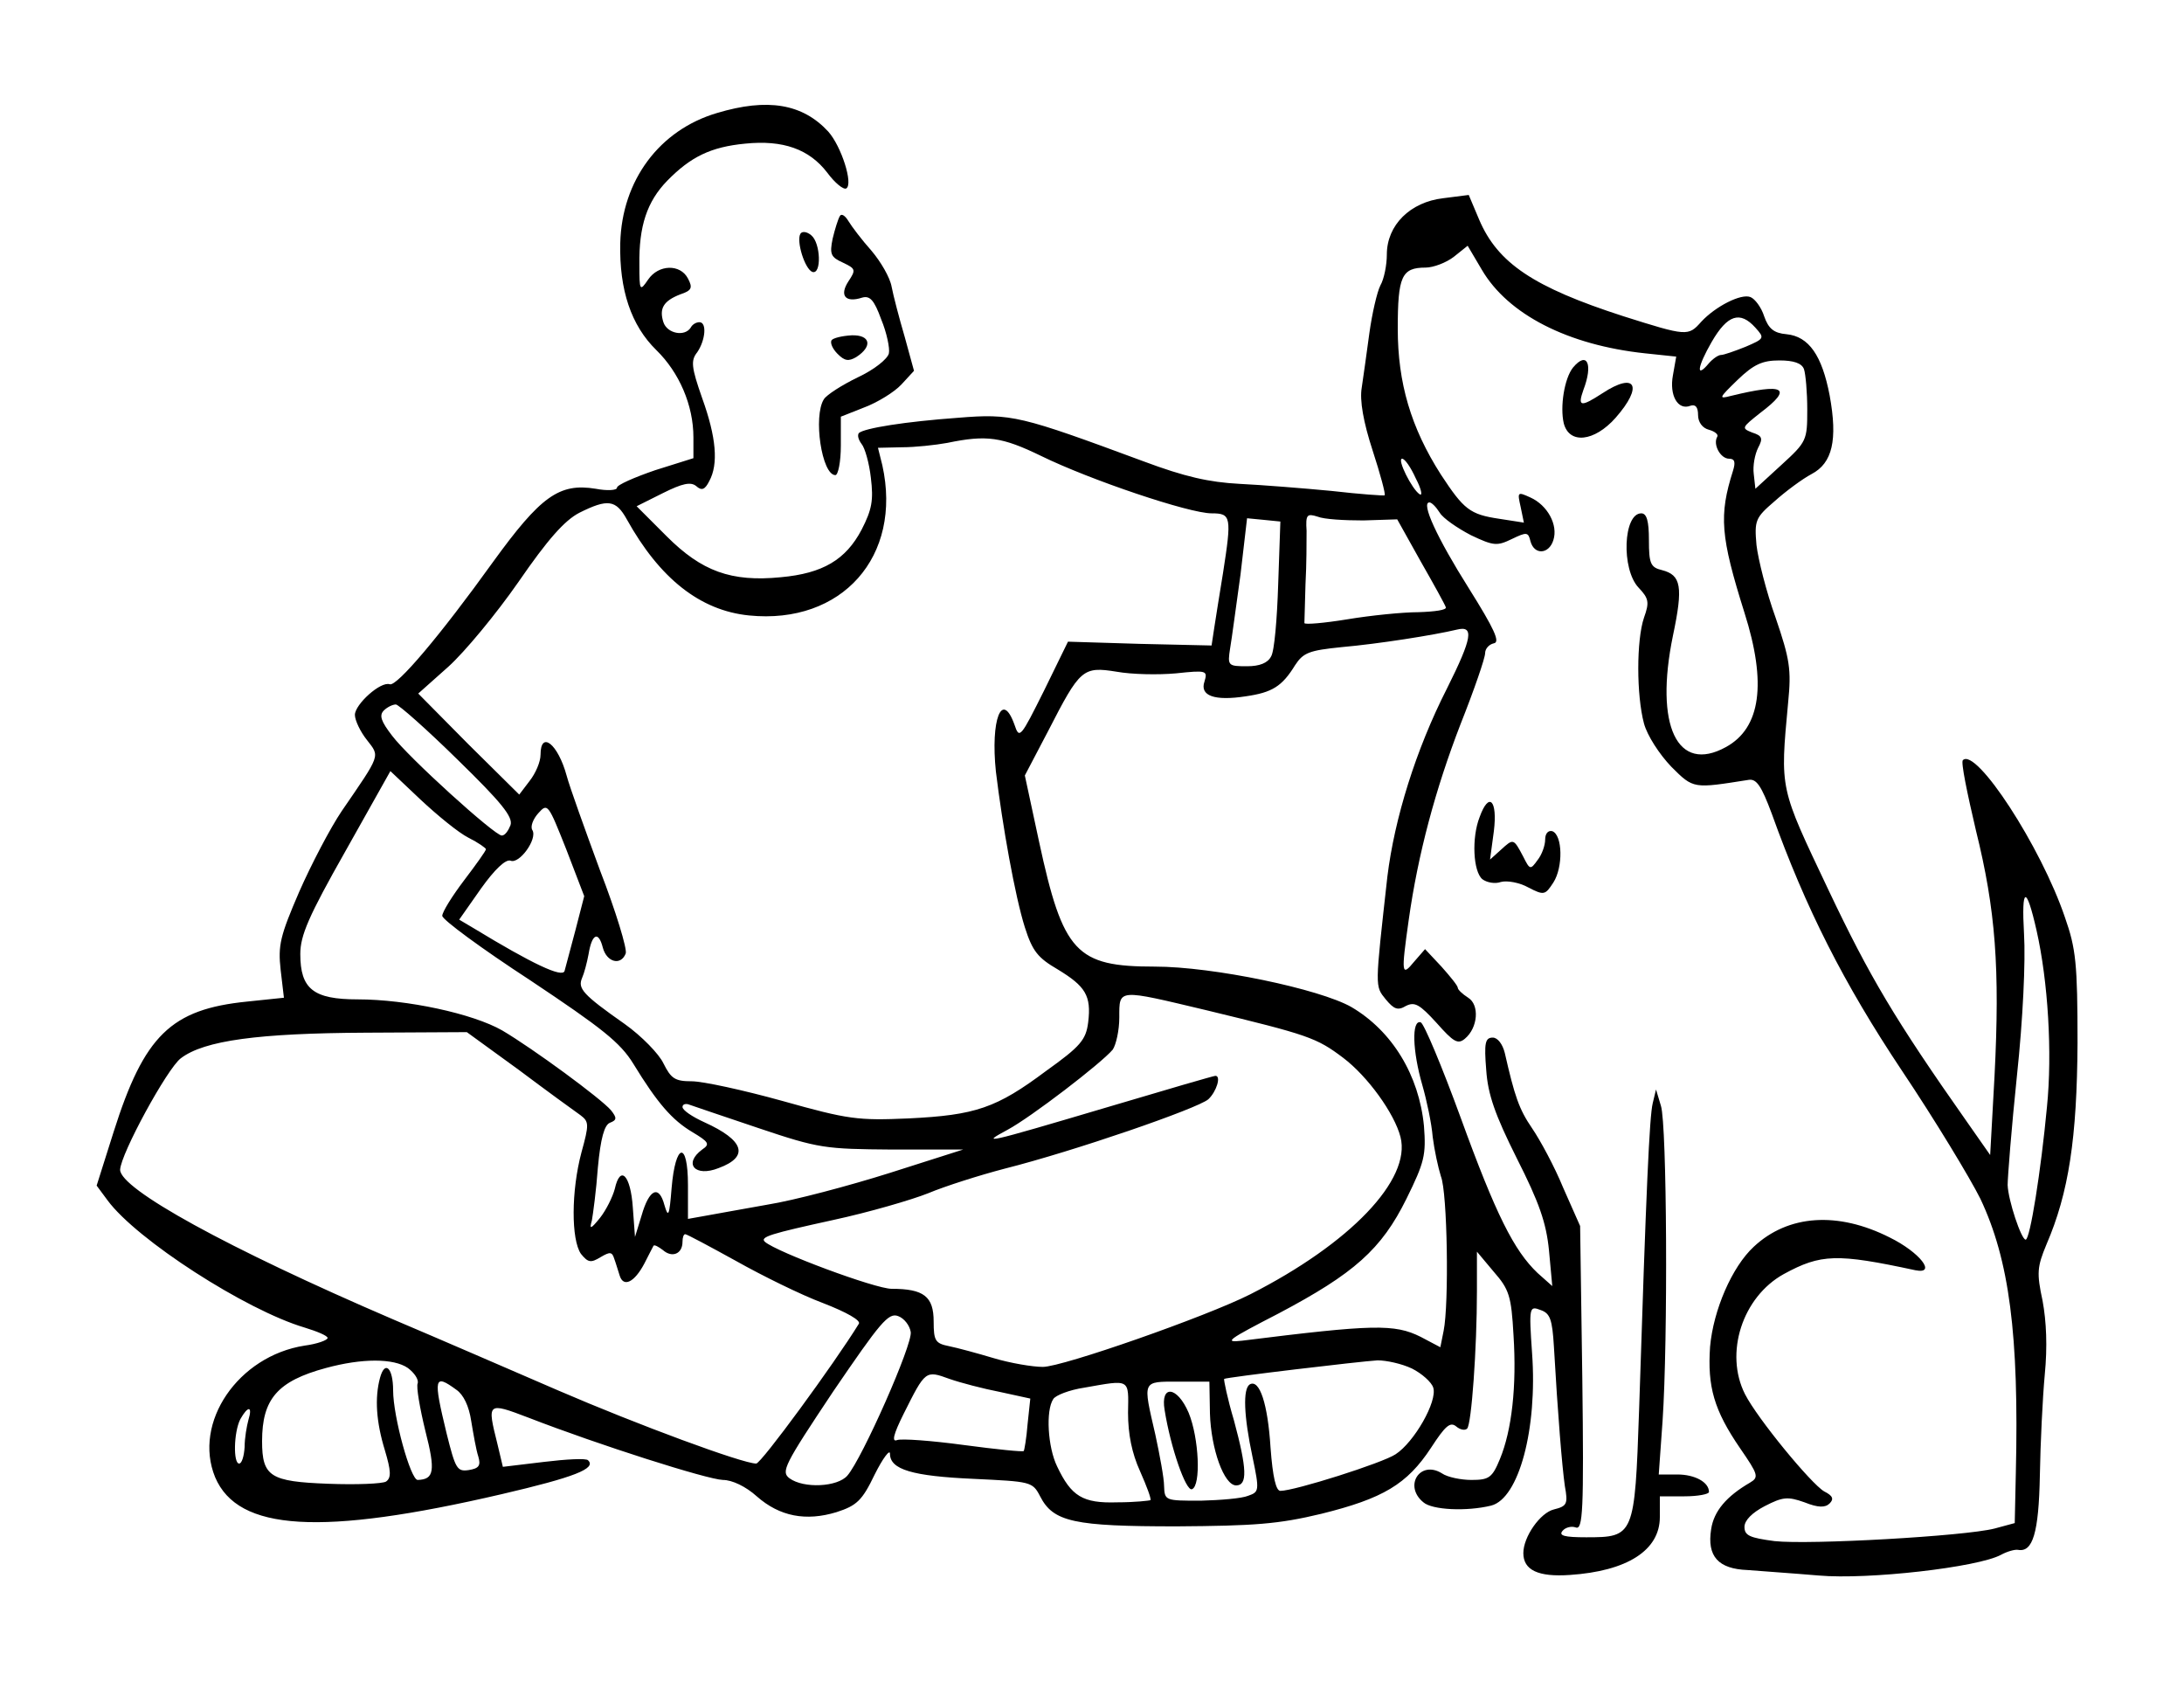 <?xml version="1.0" standalone="no"?>
<!DOCTYPE svg PUBLIC "-//W3C//DTD SVG 20010904//EN"
 "http://www.w3.org/TR/2001/REC-SVG-20010904/DTD/svg10.dtd">
<svg version="1.0" xmlns="http://www.w3.org/2000/svg"
 width="400pt" height="308pt" viewBox="0 0 400 308"
 preserveAspectRatio="xMidYMid meet">

<g transform="translate(0,308) scale(0.1,-0.1)"
fill="#000000" stroke="none">
<path d="M1313 2873 c-105 -31 -174 -123 -177 -238 -2 -86 20 -151 66 -196 42
-41 68 -101 68 -160 l0 -38 -70 -22 c-38 -13 -70 -27 -70 -32 0 -5 -18 -6 -39
-2 -67 11 -101 -14 -188 -134 -97 -135 -176 -228 -189 -224 -17 6 -64 -37 -64
-56 0 -10 10 -31 22 -46 24 -31 26 -25 -46 -130 -21 -31 -56 -98 -78 -148 -35
-81 -39 -98 -34 -143 l6 -51 -67 -7 c-140 -14 -189 -62 -245 -239 l-31 -98 20
-27 c53 -72 253 -201 361 -233 23 -7 42 -15 42 -19 0 -4 -19 -11 -42 -14 -122
-19 -205 -141 -164 -241 42 -99 194 -108 525 -31 133 31 174 47 158 62 -3 4
-40 2 -81 -3 l-75 -9 -10 42 c-19 76 -19 77 57 48 129 -50 327 -113 356 -114
17 0 42 -12 62 -30 42 -37 90 -46 146 -29 37 12 47 21 70 69 15 30 28 47 28
38 0 -29 41 -41 153 -46 105 -5 108 -5 122 -32 24 -47 62 -55 250 -55 142 1
186 4 265 23 113 28 157 54 201 121 26 40 35 48 46 39 7 -6 16 -8 20 -4 8 7
18 147 18 252 l0 72 31 -37 c28 -32 32 -44 36 -116 6 -93 -3 -174 -25 -227
-14 -34 -20 -38 -52 -38 -19 0 -44 5 -54 12 -40 25 -71 -23 -34 -53 16 -14 79
-17 124 -6 51 13 85 141 75 279 -6 86 -5 87 16 79 17 -6 21 -17 24 -67 7 -123
15 -220 20 -255 6 -33 4 -37 -20 -43 -25 -6 -56 -50 -56 -80 0 -31 27 -44 85
-40 105 7 165 45 165 106 l0 38 45 0 c25 0 45 4 45 8 0 18 -26 32 -58 32 l-34
0 7 98 c10 149 8 543 -3 577 l-9 30 -6 -25 c-6 -24 -12 -156 -25 -562 -8 -231
-9 -233 -97 -233 -40 0 -51 3 -43 12 5 6 16 9 24 6 13 -5 15 30 12 273 l-4
279 -31 70 c-16 39 -42 87 -57 109 -24 35 -32 59 -50 138 -4 16 -13 28 -22 28
-14 0 -16 -10 -12 -59 3 -45 16 -82 56 -162 41 -81 54 -118 59 -169 l6 -65
-27 24 c-43 41 -76 106 -141 285 -34 93 -67 172 -73 174 -17 5 -15 -53 3 -115
8 -28 17 -70 19 -95 3 -24 10 -56 15 -72 12 -29 15 -234 5 -283 l-6 -30 -36
19 c-48 24 -87 23 -327 -7 -35 -4 -26 2 67 50 138 73 188 117 234 210 33 67
36 80 32 133 -9 93 -58 174 -133 218 -58 33 -253 74 -360 74 -144 0 -168 25
-212 229 l-26 121 43 82 c58 113 63 118 125 108 28 -5 76 -6 109 -3 56 6 58 5
52 -15 -9 -26 18 -36 76 -27 48 7 66 18 90 57 15 23 26 27 85 33 68 6 169 22
211 32 32 8 29 -14 -18 -108 -57 -112 -96 -238 -109 -344 -23 -206 -23 -200
-3 -225 15 -18 22 -21 37 -12 16 8 25 3 56 -31 31 -35 39 -40 52 -29 24 20 27
62 6 75 -11 7 -19 15 -19 18 0 4 -14 21 -30 39 l-30 32 -20 -23 c-23 -28 -24
-23 -10 76 17 121 49 240 95 359 25 63 45 121 45 130 0 8 7 16 16 18 12 2 1
26 -46 101 -58 92 -88 157 -72 157 4 0 12 -8 19 -19 6 -10 32 -28 57 -41 42
-20 48 -20 75 -7 27 13 30 13 34 -4 7 -26 34 -24 42 2 9 28 -11 64 -42 78 -24
11 -24 10 -18 -17 l6 -29 -45 7 c-54 8 -65 17 -107 81 -55 86 -79 168 -79 267
0 96 7 112 51 112 14 0 38 9 52 20 l25 20 26 -44 c48 -82 158 -138 299 -153
l57 -6 -6 -34 c-7 -37 9 -65 32 -56 9 3 14 -2 14 -17 0 -13 8 -24 20 -27 11
-3 18 -9 15 -13 -8 -14 6 -40 22 -40 10 0 12 -6 7 -22 -26 -82 -23 -120 21
-260 41 -129 30 -211 -34 -246 -89 -49 -131 39 -97 204 19 90 15 111 -20 120
-21 5 -24 12 -24 55 0 35 -4 49 -14 49 -33 0 -37 -102 -5 -136 19 -20 20 -27
10 -55 -14 -41 -14 -142 0 -194 6 -22 28 -56 50 -79 41 -41 40 -40 142 -24 14
2 23 -11 42 -62 62 -173 132 -311 238 -470 61 -91 125 -197 144 -235 53 -112
71 -249 65 -502 l-2 -92 -37 -10 c-55 -14 -339 -30 -403 -23 -45 6 -55 10 -55
26 0 12 14 26 37 38 33 17 42 18 73 7 25 -10 38 -10 46 -2 8 8 6 14 -10 22
-24 14 -122 133 -145 178 -38 75 -5 178 71 220 68 37 97 38 241 7 40 -8 8 33
-47 60 -95 48 -186 42 -249 -17 -40 -37 -74 -116 -80 -183 -5 -73 7 -116 55
-186 33 -48 35 -53 18 -63 -43 -25 -66 -52 -71 -85 -8 -50 13 -73 67 -75 24
-2 83 -6 130 -10 90 -8 292 15 334 38 11 6 25 10 31 9 27 -5 38 31 40 136 1
59 5 142 9 185 5 51 3 97 -4 135 -11 51 -10 62 7 103 41 95 56 195 57 369 0
146 -3 173 -23 230 -44 130 -163 312 -187 288 -4 -3 8 -61 24 -129 36 -145 44
-252 34 -449 l-8 -145 -42 60 c-133 189 -179 267 -254 425 -90 190 -89 182
-74 344 6 60 3 79 -23 155 -17 47 -32 107 -35 133 -4 45 -2 50 33 80 20 18 51
41 68 50 38 20 48 62 33 144 -14 73 -38 108 -79 112 -23 2 -33 10 -41 33 -5
16 -17 32 -25 35 -17 7 -64 -17 -90 -45 -24 -27 -26 -27 -143 10 -164 53 -230
97 -264 177 l-19 45 -47 -6 c-60 -7 -103 -49 -103 -103 0 -19 -5 -45 -12 -57
-6 -12 -15 -51 -20 -87 -5 -36 -11 -81 -14 -100 -4 -23 3 -63 20 -115 14 -43
24 -80 22 -82 -1 -1 -45 2 -97 8 -52 5 -128 11 -169 13 -56 3 -100 13 -175 41
-227 84 -242 88 -340 80 -97 -7 -172 -19 -182 -28 -3 -4 -1 -12 5 -20 6 -7 14
-35 17 -62 5 -41 2 -58 -17 -95 -29 -55 -71 -80 -148 -87 -91 -9 -145 11 -209
75 l-55 55 48 24 c36 18 51 21 61 13 10 -9 16 -7 24 9 17 31 13 80 -13 152
-20 57 -21 69 -9 84 15 22 18 55 4 55 -6 0 -13 -4 -16 -10 -11 -17 -43 -11
-50 10 -8 25 0 39 31 51 21 7 23 12 14 29 -14 27 -54 26 -73 -2 -15 -22 -16
-21 -16 27 -1 71 14 116 51 154 43 44 80 62 143 68 69 7 117 -10 150 -53 14
-19 30 -32 35 -29 13 8 -9 77 -33 104 -47 51 -111 62 -204 34z m1902 -393 c17
-19 17 -20 -18 -35 -20 -8 -40 -15 -45 -15 -5 0 -15 -7 -22 -15 -25 -30 -21
-6 5 39 29 50 52 57 80 26z m89 -76 c3 -9 6 -42 6 -74 0 -56 -1 -59 -47 -101
l-48 -44 -3 27 c-2 15 2 36 8 48 9 17 8 22 -11 28 -20 8 -19 9 15 36 61 46 44
55 -54 31 -23 -6 -22 -4 12 29 30 29 46 36 77 36 26 0 41 -5 45 -16z m-1397
-159 c90 -44 271 -105 312 -105 36 0 37 -6 21 -109 -6 -36 -13 -81 -16 -100
l-5 -33 -132 3 -131 4 -44 -90 c-43 -86 -45 -89 -54 -62 -23 64 -44 9 -34 -86
12 -99 35 -228 53 -285 14 -44 24 -56 60 -77 51 -31 62 -48 56 -97 -4 -32 -14
-44 -77 -89 -91 -68 -129 -81 -252 -87 -93 -4 -110 -2 -231 32 -72 20 -146 36
-166 36 -31 0 -38 5 -52 33 -8 17 -40 50 -71 72 -77 54 -86 65 -78 84 4 9 9
28 12 44 6 37 18 43 26 12 7 -27 33 -34 42 -11 3 8 -18 77 -47 152 -28 76 -56
154 -61 173 -16 59 -48 84 -48 39 0 -13 -9 -34 -20 -48 l-19 -25 -93 92 -92
93 55 49 c30 27 88 97 129 156 53 77 84 112 111 126 52 26 67 24 87 -12 60
-108 134 -167 224 -176 170 -17 281 108 244 275 l-8 32 44 1 c24 0 61 4 83 8
72 15 100 11 172 -24z m686 -41 c10 -19 13 -33 7 -29 -14 9 -42 65 -32 65 5 0
16 -16 25 -36z m-96 -77 l62 2 43 -77 c24 -42 45 -80 46 -84 2 -5 -20 -8 -50
-9 -29 0 -88 -6 -130 -13 -43 -7 -78 -10 -79 -7 0 3 1 35 2 71 2 36 2 80 2 98
-2 30 1 32 20 26 12 -5 50 -7 84 -7z m-156 -117 c-2 -63 -7 -123 -13 -132 -6
-12 -21 -18 -44 -18 -35 0 -36 1 -31 33 3 17 11 78 19 135 l12 103 31 -3 30
-3 -4 -115z m-1503 -321 c80 -78 102 -105 97 -120 -4 -10 -10 -19 -16 -19 -13
0 -171 143 -201 183 -20 26 -24 37 -15 46 6 6 16 11 22 11 5 0 56 -45 113
-101z m20 -143 c18 -9 32 -19 32 -21 0 -3 -18 -28 -40 -57 -22 -29 -40 -58
-40 -65 0 -7 72 -60 161 -118 132 -88 165 -114 189 -153 44 -72 71 -103 108
-125 30 -18 33 -22 18 -32 -35 -26 -13 -51 30 -34 57 21 47 51 -26 84 -22 10
-40 22 -40 28 0 5 6 7 13 4 6 -2 64 -22 127 -43 110 -37 121 -38 244 -39 l130
0 -135 -43 c-73 -23 -174 -50 -224 -58 -49 -9 -102 -18 -117 -21 l-28 -5 0 62
c0 82 -23 78 -30 -6 -4 -50 -6 -55 -13 -31 -10 38 -28 30 -42 -19 l-12 -39 -4
54 c-4 59 -23 79 -33 34 -4 -15 -16 -39 -27 -53 -17 -21 -20 -22 -15 -5 2 11
8 55 11 97 5 54 12 78 22 82 13 5 13 9 2 23 -19 22 -143 113 -199 146 -54 31
-175 57 -265 57 -81 0 -105 19 -105 83 0 34 15 69 83 189 l82 146 55 -52 c31
-29 70 -61 88 -70z m196 -169 c-9 -34 -18 -68 -20 -75 -4 -13 -59 13 -166 78
l-27 16 40 57 c25 35 45 54 54 51 16 -7 50 40 40 56 -4 6 1 20 11 31 17 19 18
17 51 -66 l33 -86 -16 -62z m2676 -1 c21 -93 29 -224 19 -323 -11 -117 -31
-243 -39 -243 -8 0 -32 72 -33 100 0 14 7 104 17 200 11 103 16 210 13 260 -5
87 4 90 23 6z m-1520 -146 c186 -45 201 -50 250 -87 45 -34 94 -102 105 -145
20 -78 -92 -195 -275 -288 -81 -41 -344 -133 -380 -133 -19 0 -60 7 -90 16
-30 9 -67 19 -82 22 -25 5 -28 10 -28 45 0 46 -18 60 -77 60 -30 0 -210 67
-232 86 -10 9 11 15 125 40 65 14 144 37 174 49 31 13 94 33 140 45 127 32
353 110 373 127 15 14 24 43 13 43 -3 0 -89 -25 -193 -56 -236 -70 -236 -69
-188 -43 43 23 172 122 193 147 6 9 12 35 12 59 0 53 -4 52 160 13z m-1260
-109 c52 -39 103 -76 113 -83 16 -12 16 -17 2 -68 -19 -71 -19 -160 -1 -186
13 -16 18 -17 36 -6 17 10 21 10 25 -3 3 -8 7 -22 10 -31 7 -22 27 -12 45 22
8 16 16 31 17 33 2 2 9 -2 17 -8 17 -15 36 -7 36 15 0 8 2 14 5 14 3 0 44 -22
93 -49 48 -27 119 -62 159 -77 44 -17 70 -32 66 -38 -45 -73 -179 -256 -188
-256 -25 0 -217 71 -363 134 -81 35 -217 94 -302 130 -305 131 -500 239 -500
274 1 29 86 185 111 204 43 33 143 46 339 47 l185 1 95 -69z m718 -480 c4 -22
-89 -232 -116 -263 -18 -21 -80 -24 -106 -5 -16 12 -10 24 80 159 86 126 101
145 119 138 11 -4 21 -17 23 -29z m-921 -66 c12 -9 20 -21 18 -28 -3 -6 4 -46
14 -87 19 -74 16 -89 -14 -90 -13 0 -45 116 -45 164 0 41 -15 56 -24 23 -10
-37 -7 -81 9 -133 11 -37 12 -50 2 -57 -7 -4 -54 -6 -106 -4 -106 4 -121 13
-121 78 0 77 28 110 117 134 66 18 124 18 150 0z m1839 -1 c18 -9 36 -25 39
-35 8 -25 -35 -100 -69 -122 -24 -16 -185 -67 -211 -67 -8 0 -14 25 -18 79 -5
80 -20 126 -38 116 -13 -8 -11 -58 5 -133 13 -62 12 -64 -8 -71 -12 -5 -51 -8
-87 -9 -65 0 -66 0 -67 27 0 14 -8 57 -16 94 -23 100 -25 97 42 97 l57 0 1
-58 c2 -66 26 -132 48 -132 21 0 20 30 -4 119 -12 40 -19 75 -18 76 4 3 248
32 281 34 16 0 44 -6 63 -15z m-754 -43 l55 -12 -5 -47 c-2 -26 -6 -48 -7 -49
-1 -2 -50 3 -110 11 -59 8 -114 12 -122 9 -10 -4 -7 10 12 48 40 80 40 80 84
64 20 -7 62 -18 93 -24z m-996 4 c13 -9 23 -30 27 -57 4 -24 9 -53 13 -65 5
-17 1 -22 -18 -25 -21 -3 -24 3 -40 67 -25 103 -23 110 18 80z m1230 -42 c0
-39 7 -74 22 -107 12 -27 21 -51 19 -53 -2 -1 -29 -4 -61 -4 -63 -2 -84 11
-110 66 -17 35 -21 102 -7 123 4 7 30 17 57 21 85 15 81 17 80 -46z m-1611
-13 c-3 -11 -7 -33 -7 -50 -1 -16 -5 -30 -10 -30 -11 0 -10 57 2 81 14 25 23
25 15 -1z"/>
<path d="M2133 498 c11 -69 39 -149 50 -145 17 6 13 94 -6 140 -21 49 -52 52
-44 5z"/>
<path d="M1538 2684 c-3 -5 -9 -24 -13 -41 -6 -29 -3 -34 19 -44 23 -11 24
-13 10 -34 -17 -26 -6 -40 25 -30 14 4 22 -4 35 -40 10 -24 16 -53 14 -62 -2
-10 -27 -30 -57 -44 -29 -14 -57 -32 -62 -40 -20 -31 -4 -139 21 -139 5 0 10
24 10 54 l0 53 43 17 c24 9 55 28 68 42 l23 25 -17 62 c-10 34 -21 76 -24 92
-3 17 -20 46 -37 66 -17 19 -36 44 -42 54 -6 10 -13 15 -16 9z"/>
<path d="M1466 2652 c-8 -13 8 -65 22 -70 17 -5 15 53 -2 67 -8 7 -17 8 -20 3z"/>
<path d="M1523 2457 c-3 -5 2 -16 11 -25 13 -13 20 -14 34 -6 31 20 26 41 -8
40 -18 -1 -34 -5 -37 -9z"/>
<path d="M2881 2407 c-16 -20 -24 -72 -17 -102 10 -39 56 -34 95 10 51 58 37
85 -24 45 -40 -26 -46 -25 -35 6 18 47 7 72 -19 41z"/>
<path d="M2710 1584 c-15 -38 -12 -100 5 -114 8 -6 23 -9 34 -5 11 3 34 -1 50
-10 29 -15 31 -14 46 9 18 28 17 87 -2 94 -8 2 -13 -5 -13 -15 0 -11 -6 -28
-14 -38 -13 -18 -14 -18 -26 6 -18 34 -18 34 -41 13 l-20 -18 7 52 c7 57 -9
73 -26 26z"/>
</g>
</svg>
